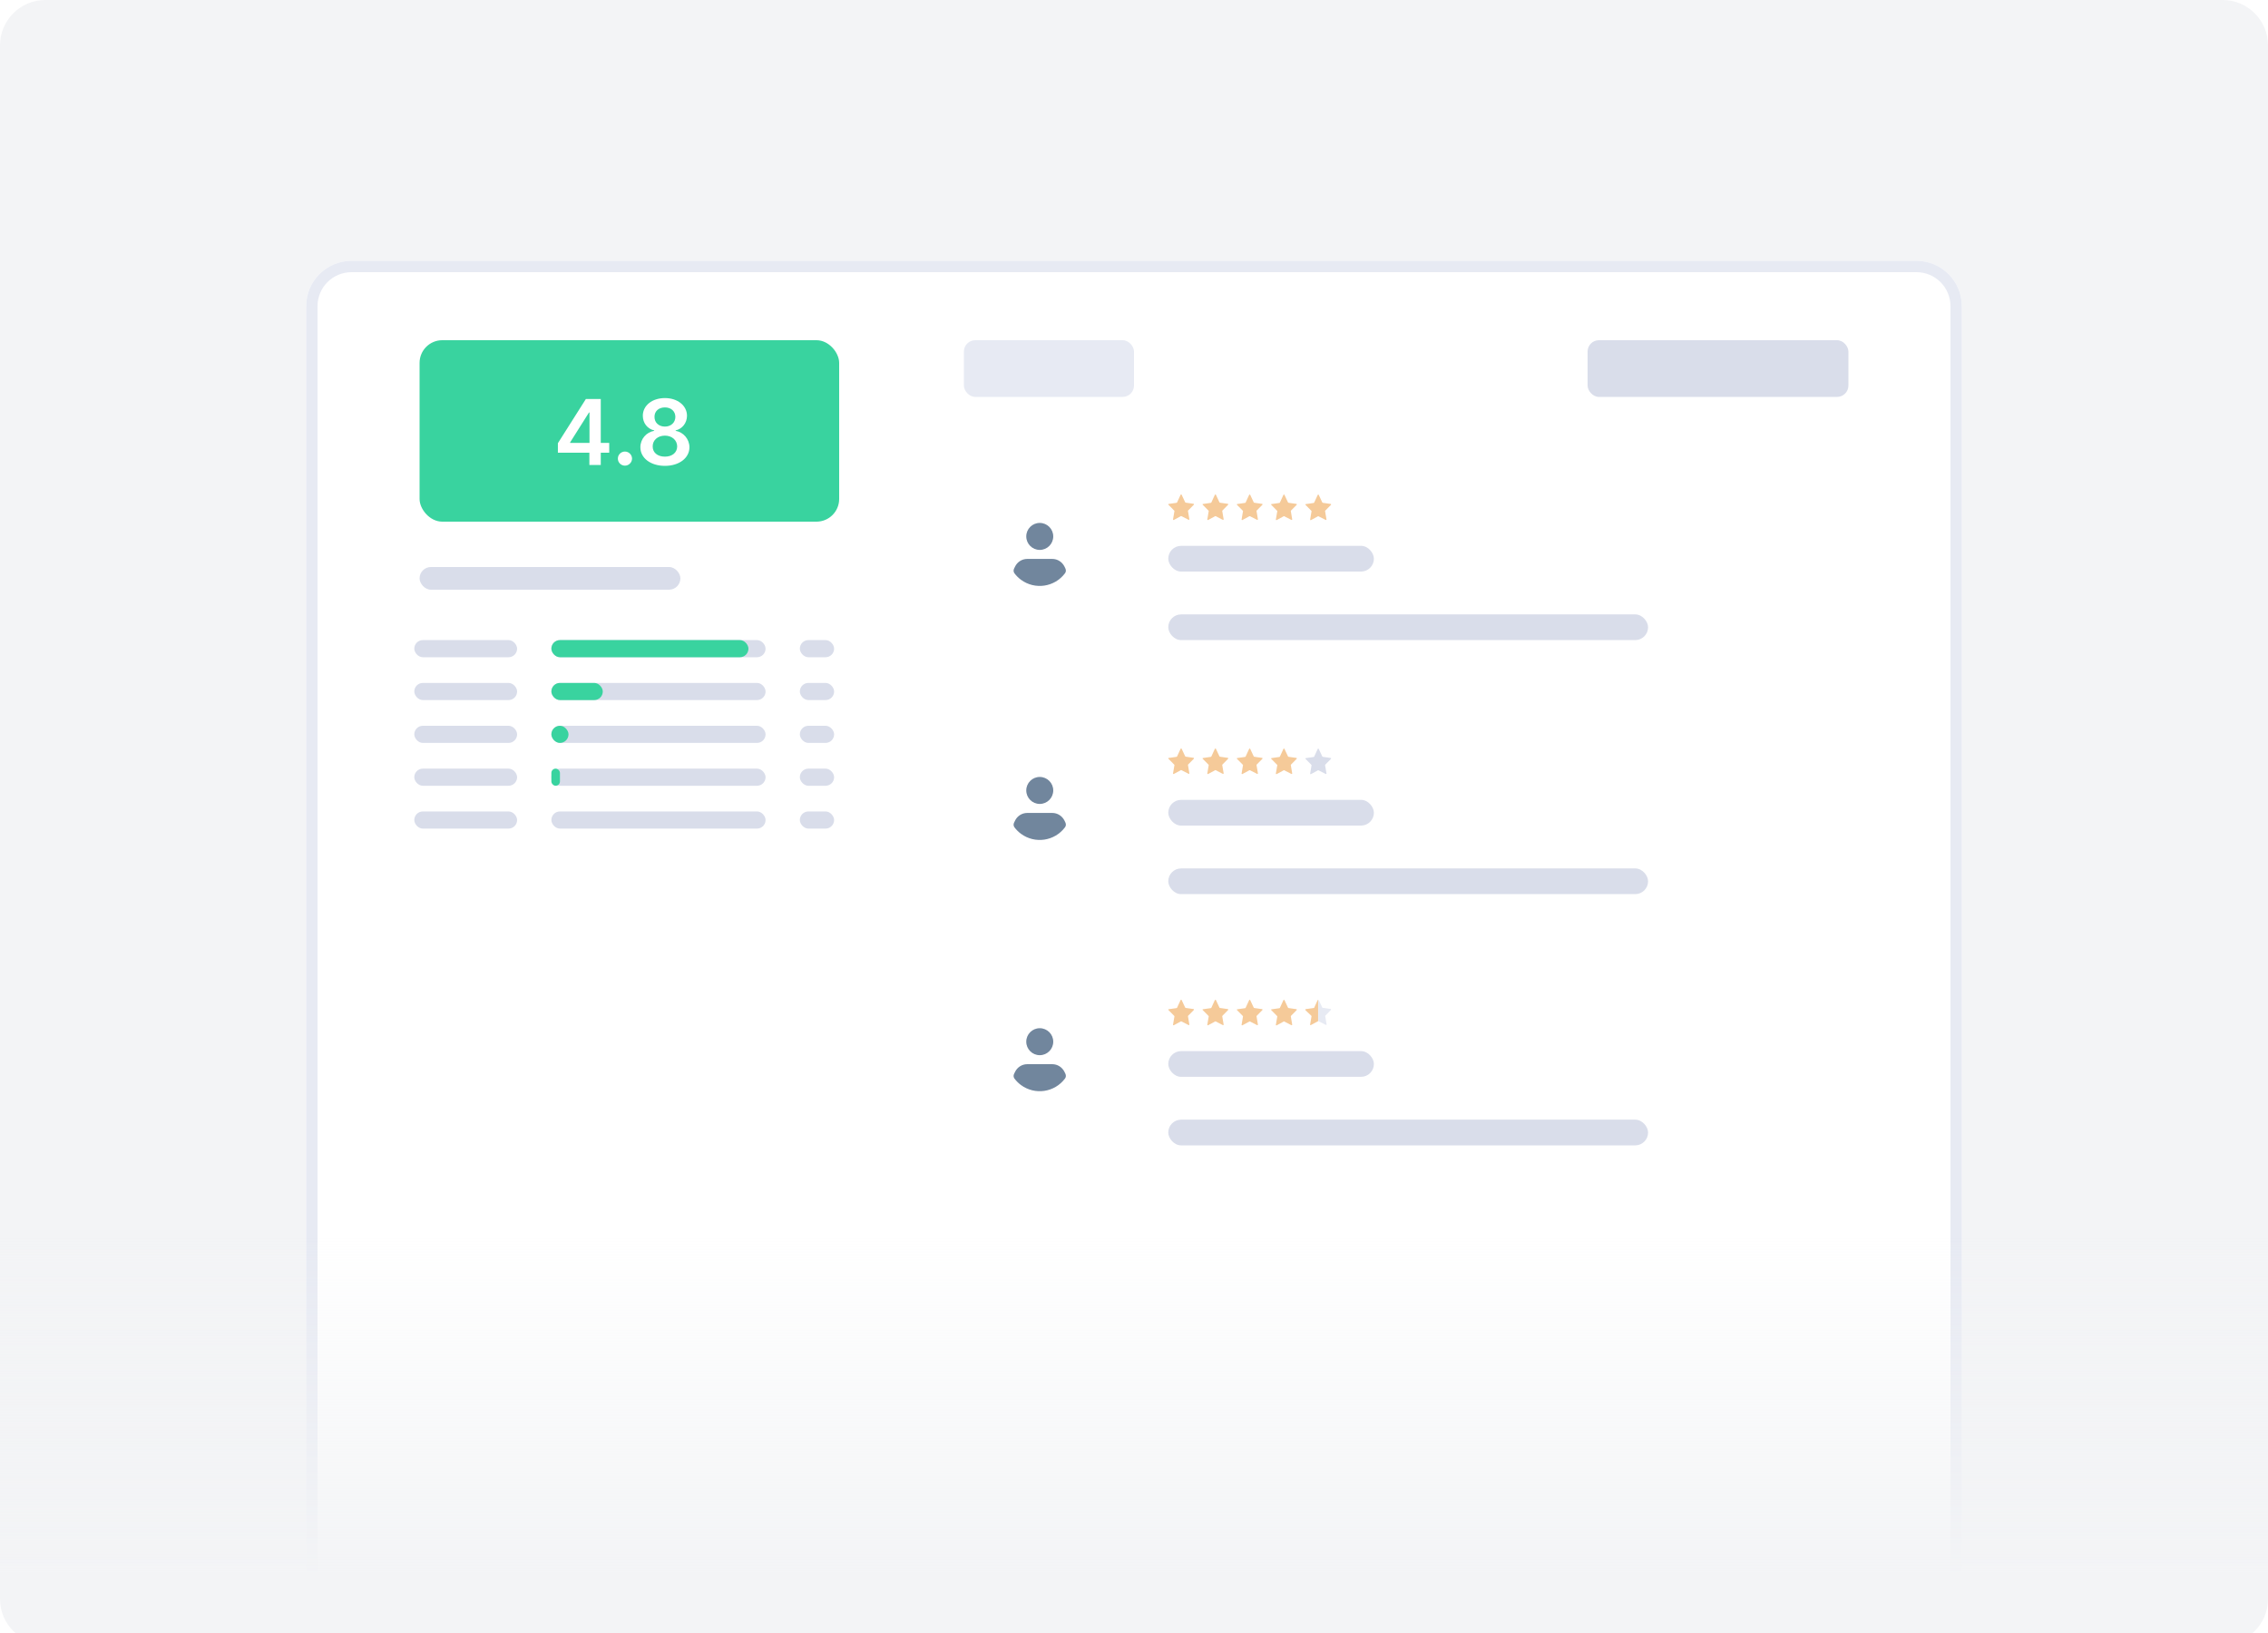<svg width="200" height="144" viewBox="0 0 200 144" fill="none" xmlns="http://www.w3.org/2000/svg">
<g clip-path="url(#clip0)">
<path d="M196 0H4C1.791 0 0 1.791 0 4V140C0 142.209 1.791 144 4 144H196C198.209 144 200 142.209 200 140V4C200 1.791 198.209 0 196 0Z" fill="#F3F4F6"/>
<g filter="url(#filter0_d)">
<path d="M27 24C27 21.791 28.791 20 31 20H169C171.209 20 173 21.791 173 24V144H27V24Z" fill="white"/>
<path d="M31 20.5H169C170.933 20.5 172.5 22.067 172.5 24V143.5H27.5V24C27.5 22.067 29.067 20.5 31 20.5Z" stroke="#E7EAF3"/>
</g>
<rect x="37" y="30" width="37" height="16" rx="2" fill="#39D39F"/>
<path d="M49.197 39.92H51.973V41H52.978V39.92H53.723V39.054H52.978V35.182H51.666L49.197 39.082V39.92ZM51.984 39.054H50.277V39.008L51.939 36.375H51.984V39.054ZM55.111 41.062C55.446 41.062 55.733 40.784 55.736 40.438C55.733 40.097 55.446 39.818 55.111 39.818C54.765 39.818 54.483 40.097 54.486 40.438C54.483 40.784 54.765 41.062 55.111 41.062ZM58.636 41.08C59.895 41.08 60.795 40.386 60.798 39.44C60.795 38.713 60.258 38.105 59.582 37.992V37.952C60.17 37.821 60.579 37.293 60.582 36.662C60.579 35.767 59.755 35.102 58.636 35.102C57.508 35.102 56.684 35.764 56.687 36.662C56.684 37.293 57.088 37.821 57.687 37.952V37.992C57 38.105 56.468 38.713 56.471 39.44C56.468 40.386 57.366 41.08 58.636 41.08ZM58.636 40.267C57.977 40.267 57.551 39.903 57.556 39.367C57.551 38.81 58.008 38.415 58.636 38.415C59.255 38.415 59.71 38.812 59.716 39.367C59.71 39.903 59.287 40.267 58.636 40.267ZM58.636 37.617C58.096 37.617 57.71 37.267 57.716 36.761C57.71 36.261 58.085 35.926 58.636 35.926C59.179 35.926 59.551 36.261 59.556 36.761C59.551 37.27 59.167 37.617 58.636 37.617Z" fill="white"/>
<rect x="37" y="50" width="23" height="2" rx="1" fill="#D9DDEA"/>
<rect x="85" y="30" width="15" height="5" rx="1" fill="#E7EAF3"/>
<rect x="140" y="30" width="23" height="5" rx="1" fill="#D9DDEA"/>
<rect x="36.533" y="56.444" width="9.067" height="1.511" rx="0.756" fill="#D9DDEA"/>
<rect x="70.533" y="56.444" width="3.022" height="1.511" rx="0.756" fill="#D9DDEA"/>
<rect x="48.622" y="56.444" width="18.889" height="1.511" rx="0.756" fill="#D9DDEA"/>
<rect x="48.622" y="56.444" width="17.378" height="1.511" rx="0.756" fill="#39D39F"/>
<rect x="36.533" y="60.222" width="9.067" height="1.511" rx="0.756" fill="#D9DDEA"/>
<rect x="70.533" y="60.222" width="3.022" height="1.511" rx="0.756" fill="#D9DDEA"/>
<rect x="48.622" y="60.222" width="18.889" height="1.511" rx="0.756" fill="#D9DDEA"/>
<rect x="48.622" y="60.222" width="4.533" height="1.511" rx="0.756" fill="#39D39F"/>
<rect x="36.533" y="64" width="9.067" height="1.511" rx="0.756" fill="#D9DDEA"/>
<rect x="70.533" y="64" width="3.022" height="1.511" rx="0.756" fill="#D9DDEA"/>
<rect x="48.622" y="64" width="18.889" height="1.511" rx="0.756" fill="#D9DDEA"/>
<rect x="48.622" y="64" width="1.511" height="1.511" rx="0.756" fill="#39D39F"/>
<rect x="36.533" y="67.778" width="9.067" height="1.511" rx="0.756" fill="#D9DDEA"/>
<rect x="70.533" y="67.778" width="3.022" height="1.511" rx="0.756" fill="#D9DDEA"/>
<rect x="48.622" y="67.778" width="18.889" height="1.511" rx="0.756" fill="#D9DDEA"/>
<rect x="48.622" y="67.778" width="0.756" height="1.511" rx="0.378" fill="#39D39F"/>
<rect x="36.533" y="71.555" width="9.067" height="1.511" rx="0.756" fill="#D9DDEA"/>
<rect x="70.533" y="71.555" width="3.022" height="1.511" rx="0.756" fill="#D9DDEA"/>
<rect x="48.622" y="71.555" width="18.889" height="1.511" rx="0.756" fill="#D9DDEA"/>
<path d="M104.203 43.632L104.515 44.296C104.529 44.31 104.542 44.324 104.556 44.324L105.248 44.423C105.288 44.423 105.302 44.48 105.275 44.508L104.773 45.017C104.759 45.031 104.759 45.045 104.759 45.059L104.881 45.78C104.895 45.822 104.841 45.85 104.814 45.836L104.176 45.511C104.162 45.511 104.149 45.511 104.135 45.511L103.511 45.85C103.47 45.865 103.43 45.836 103.443 45.794L103.565 45.073C103.565 45.059 103.565 45.045 103.552 45.031L103.036 44.508C103.009 44.48 103.023 44.437 103.063 44.437L103.755 44.338C103.769 44.338 103.782 44.324 103.796 44.31L104.108 43.632C104.135 43.589 104.189 43.589 104.203 43.632Z" fill="#F5CA99"/>
<path d="M107.226 43.635L107.538 44.3C107.551 44.314 107.565 44.328 107.578 44.328L108.27 44.427C108.311 44.427 108.325 44.483 108.297 44.511L107.796 45.02C107.782 45.034 107.782 45.048 107.782 45.063L107.904 45.783C107.918 45.826 107.863 45.854 107.836 45.84L107.199 45.515C107.185 45.515 107.171 45.515 107.158 45.515L106.534 45.854C106.493 45.868 106.452 45.84 106.466 45.797L106.588 45.077C106.588 45.063 106.588 45.048 106.575 45.034L106.059 44.511C106.032 44.483 106.045 44.441 106.086 44.441L106.778 44.342C106.792 44.342 106.805 44.328 106.819 44.314L107.131 43.635C107.158 43.593 107.212 43.593 107.226 43.635Z" fill="#F5CA99"/>
<path d="M110.249 43.639L110.561 44.303C110.574 44.317 110.588 44.331 110.601 44.331L111.293 44.43C111.334 44.43 111.348 44.487 111.32 44.515L110.818 45.024C110.805 45.038 110.805 45.052 110.805 45.066L110.927 45.787C110.941 45.829 110.886 45.858 110.859 45.843L110.222 45.518C110.208 45.518 110.194 45.518 110.181 45.518L109.557 45.858C109.516 45.872 109.475 45.843 109.489 45.801L109.611 45.08C109.611 45.066 109.611 45.052 109.598 45.038L109.082 44.515C109.055 44.487 109.068 44.444 109.109 44.444L109.801 44.345C109.815 44.345 109.828 44.331 109.842 44.317L110.154 43.639C110.181 43.596 110.235 43.596 110.249 43.639Z" fill="#F5CA99"/>
<path d="M113.271 43.642L113.583 44.307C113.597 44.321 113.611 44.335 113.624 44.335L114.316 44.434C114.357 44.434 114.37 44.49 114.343 44.519L113.841 45.027C113.828 45.041 113.828 45.056 113.828 45.07L113.95 45.79C113.963 45.833 113.909 45.861 113.882 45.847L113.244 45.522C113.231 45.522 113.217 45.522 113.204 45.522L112.58 45.861C112.539 45.875 112.498 45.847 112.512 45.804L112.634 45.084C112.634 45.07 112.634 45.056 112.62 45.041L112.105 44.519C112.078 44.49 112.091 44.448 112.132 44.448L112.824 44.349C112.837 44.349 112.851 44.335 112.864 44.321L113.176 43.642C113.204 43.6 113.258 43.6 113.271 43.642Z" fill="#F5CA99"/>
<path d="M116.294 43.646L116.606 44.31C116.62 44.324 116.633 44.338 116.647 44.338L117.339 44.437C117.379 44.437 117.393 44.494 117.366 44.522L116.864 45.031C116.85 45.045 116.85 45.059 116.85 45.073L116.972 45.794C116.986 45.836 116.932 45.864 116.905 45.85L116.267 45.525C116.253 45.525 116.24 45.525 116.226 45.525L115.602 45.864C115.562 45.879 115.521 45.85 115.534 45.808L115.656 45.087C115.656 45.073 115.656 45.059 115.643 45.045L115.127 44.522C115.1 44.494 115.114 44.451 115.155 44.451L115.846 44.352C115.86 44.352 115.874 44.338 115.887 44.324L116.199 43.646C116.226 43.603 116.281 43.603 116.294 43.646Z" fill="#F5CA99"/>
<rect x="103.022" y="48.133" width="18.133" height="2.267" rx="1.133" fill="#D9DDEA"/>
<rect x="103.022" y="54.178" width="42.311" height="2.267" rx="1.133" fill="#D9DDEA"/>
<g filter="url(#filter1_d)">
<rect x="87.156" y="44.356" width="9.067" height="9.067" rx="4.533" fill="white"/>
</g>
<path d="M91.689 48.492C92.346 48.492 92.879 47.959 92.879 47.302C92.879 46.645 92.346 46.112 91.689 46.112C91.032 46.112 90.499 46.645 90.499 47.302C90.499 47.959 91.032 48.492 91.689 48.492Z" fill="#71869D"/>
<path d="M93.921 50.544C93.003 51.779 91.264 52.034 90.028 51.122C89.807 50.957 89.615 50.765 89.45 50.544C89.371 50.425 89.36 50.272 89.422 50.147L89.507 49.971C89.705 49.552 90.125 49.286 90.589 49.286H92.794C93.247 49.286 93.661 49.546 93.865 49.954L93.955 50.141C94.012 50.272 94.006 50.425 93.921 50.544Z" fill="#71869D"/>
<path d="M104.203 66.032L104.515 66.696C104.529 66.71 104.542 66.724 104.556 66.724L105.248 66.823C105.288 66.823 105.302 66.88 105.275 66.908L104.773 67.417C104.759 67.431 104.759 67.445 104.759 67.459L104.881 68.18C104.895 68.222 104.841 68.25 104.814 68.236L104.176 67.911C104.162 67.911 104.149 67.911 104.135 67.911L103.511 68.25C103.47 68.265 103.43 68.236 103.443 68.194L103.565 67.473C103.565 67.459 103.565 67.445 103.552 67.431L103.036 66.908C103.009 66.88 103.023 66.837 103.063 66.837L103.755 66.738C103.769 66.738 103.782 66.724 103.796 66.71L104.108 66.032C104.135 65.989 104.189 65.989 104.203 66.032Z" fill="#F5CA99"/>
<path d="M107.226 66.035L107.538 66.7C107.551 66.714 107.565 66.728 107.578 66.728L108.27 66.827C108.311 66.827 108.325 66.883 108.297 66.912L107.796 67.42C107.782 67.434 107.782 67.448 107.782 67.463L107.904 68.183C107.918 68.226 107.863 68.254 107.836 68.24L107.199 67.915C107.185 67.915 107.171 67.915 107.158 67.915L106.534 68.254C106.493 68.268 106.452 68.24 106.466 68.198L106.588 67.477C106.588 67.463 106.588 67.448 106.575 67.434L106.059 66.912C106.032 66.883 106.045 66.841 106.086 66.841L106.778 66.742C106.792 66.742 106.805 66.728 106.819 66.714L107.131 66.035C107.158 65.993 107.212 65.993 107.226 66.035Z" fill="#F5CA99"/>
<path d="M110.249 66.039L110.561 66.703C110.574 66.717 110.588 66.731 110.601 66.731L111.293 66.83C111.334 66.83 111.348 66.887 111.32 66.915L110.818 67.424C110.805 67.438 110.805 67.452 110.805 67.466L110.927 68.187C110.941 68.229 110.886 68.257 110.859 68.243L110.222 67.918C110.208 67.918 110.194 67.918 110.181 67.918L109.557 68.257C109.516 68.272 109.475 68.243 109.489 68.201L109.611 67.48C109.611 67.466 109.611 67.452 109.598 67.438L109.082 66.915C109.055 66.887 109.068 66.844 109.109 66.844L109.801 66.745C109.815 66.745 109.828 66.731 109.842 66.717L110.154 66.039C110.181 65.996 110.235 65.996 110.249 66.039Z" fill="#F5CA99"/>
<path d="M113.271 66.042L113.583 66.707C113.597 66.721 113.611 66.735 113.624 66.735L114.316 66.834C114.357 66.834 114.37 66.89 114.343 66.918L113.841 67.427C113.828 67.441 113.828 67.456 113.828 67.47L113.95 68.19C113.963 68.233 113.909 68.261 113.882 68.247L113.244 67.922C113.231 67.922 113.217 67.922 113.204 67.922L112.58 68.261C112.539 68.275 112.498 68.247 112.512 68.204L112.634 67.484C112.634 67.47 112.634 67.456 112.62 67.441L112.105 66.918C112.078 66.89 112.091 66.848 112.132 66.848L112.824 66.749C112.837 66.749 112.851 66.735 112.864 66.721L113.176 66.042C113.204 66 113.258 66 113.271 66.042Z" fill="#F5CA99"/>
<path d="M116.294 66.046L116.606 66.71C116.62 66.724 116.633 66.738 116.647 66.738L117.339 66.837C117.379 66.837 117.393 66.894 117.366 66.922L116.864 67.431C116.85 67.445 116.85 67.459 116.85 67.473L116.972 68.194C116.986 68.236 116.932 68.264 116.905 68.25L116.267 67.925C116.253 67.925 116.24 67.925 116.226 67.925L115.602 68.264C115.562 68.279 115.521 68.25 115.534 68.208L115.656 67.487C115.656 67.473 115.656 67.459 115.643 67.445L115.127 66.922C115.1 66.894 115.114 66.851 115.155 66.851L115.846 66.752C115.86 66.752 115.874 66.738 115.887 66.724L116.199 66.046C116.226 66.004 116.281 66.004 116.294 66.046Z" fill="#D9DDEA"/>
<rect x="103.022" y="70.533" width="18.133" height="2.267" rx="1.133" fill="#D9DDEA"/>
<rect x="103.022" y="76.578" width="42.311" height="2.267" rx="1.133" fill="#D9DDEA"/>
<g filter="url(#filter2_d)">
<rect x="87.156" y="66.756" width="9.067" height="9.067" rx="4.533" fill="white"/>
</g>
<path d="M91.689 70.892C92.346 70.892 92.879 70.359 92.879 69.702C92.879 69.045 92.346 68.512 91.689 68.512C91.032 68.512 90.499 69.045 90.499 69.702C90.499 70.359 91.032 70.892 91.689 70.892Z" fill="#71869D"/>
<path d="M93.921 72.944C93.003 74.179 91.264 74.434 90.028 73.522C89.807 73.357 89.615 73.165 89.45 72.944C89.371 72.825 89.36 72.672 89.422 72.547L89.507 72.371C89.705 71.952 90.125 71.686 90.589 71.686H92.794C93.247 71.686 93.661 71.946 93.865 72.354L93.955 72.541C94.012 72.672 94.006 72.825 93.921 72.944Z" fill="#71869D"/>
<path d="M104.203 88.187L104.515 88.852C104.529 88.866 104.542 88.88 104.556 88.88L105.248 88.979C105.288 88.979 105.302 89.035 105.275 89.064L104.773 89.572C104.759 89.586 104.759 89.6 104.759 89.615L104.881 90.335C104.895 90.378 104.841 90.406 104.814 90.392L104.176 90.067C104.162 90.067 104.149 90.067 104.135 90.067L103.511 90.406C103.47 90.42 103.43 90.392 103.443 90.35L103.565 89.629C103.565 89.615 103.565 89.6 103.552 89.586L103.036 89.064C103.009 89.035 103.023 88.993 103.063 88.993L103.755 88.894C103.769 88.894 103.782 88.88 103.796 88.866L104.108 88.187C104.135 88.145 104.189 88.145 104.203 88.187Z" fill="#F5CA99"/>
<path d="M107.226 88.191L107.538 88.855C107.551 88.869 107.565 88.883 107.578 88.883L108.27 88.982C108.311 88.982 108.325 89.039 108.297 89.067L107.796 89.576C107.782 89.59 107.782 89.604 107.782 89.618L107.904 90.339C107.918 90.381 107.863 90.409 107.836 90.395L107.199 90.07C107.185 90.07 107.171 90.07 107.158 90.07L106.534 90.409C106.493 90.424 106.452 90.395 106.466 90.353L106.588 89.632C106.588 89.618 106.588 89.604 106.575 89.59L106.059 89.067C106.032 89.039 106.045 88.996 106.086 88.996L106.778 88.897C106.792 88.897 106.805 88.883 106.819 88.869L107.131 88.191C107.158 88.148 107.212 88.148 107.226 88.191Z" fill="#F5CA99"/>
<path d="M110.249 88.194L110.561 88.859C110.574 88.873 110.588 88.887 110.601 88.887L111.293 88.986C111.334 88.986 111.348 89.042 111.32 89.07L110.818 89.579C110.805 89.593 110.805 89.608 110.805 89.622L110.927 90.342C110.941 90.385 110.886 90.413 110.859 90.399L110.222 90.074C110.208 90.074 110.194 90.074 110.181 90.074L109.557 90.413C109.516 90.427 109.475 90.399 109.489 90.356L109.611 89.636C109.611 89.622 109.611 89.608 109.598 89.593L109.082 89.07C109.055 89.042 109.068 89 109.109 89L109.801 88.901C109.815 88.901 109.828 88.887 109.842 88.873L110.154 88.194C110.181 88.152 110.235 88.152 110.249 88.194Z" fill="#F5CA99"/>
<path d="M113.271 88.198L113.583 88.862C113.597 88.876 113.611 88.89 113.624 88.89L114.316 88.989C114.357 88.989 114.37 89.046 114.343 89.074L113.841 89.583C113.828 89.597 113.828 89.611 113.828 89.625L113.95 90.346C113.963 90.388 113.909 90.417 113.882 90.402L113.244 90.077C113.231 90.077 113.217 90.077 113.204 90.077L112.58 90.417C112.539 90.431 112.498 90.402 112.512 90.36L112.634 89.639C112.634 89.625 112.634 89.611 112.62 89.597L112.105 89.074C112.078 89.046 112.091 89.003 112.132 89.003L112.824 88.904C112.837 88.904 112.851 88.89 112.864 88.876L113.176 88.198C113.204 88.156 113.258 88.156 113.271 88.198Z" fill="#F5CA99"/>
<g clip-path="url(#clip1)">
<path d="M117.364 89.055C117.391 89.027 117.378 88.971 117.337 88.971L116.645 88.873C116.631 88.873 116.618 88.873 116.604 88.845L116.292 88.185C116.278 88.171 116.265 88.171 116.251 88.171V90.053C116.251 90.053 116.265 90.053 116.278 90.053L116.916 90.376C116.943 90.39 116.998 90.362 116.984 90.319L116.862 89.603C116.862 89.589 116.862 89.575 116.876 89.561L117.364 89.055Z" fill="#E7EAF3"/>
<path d="M116.251 88.171C116.224 88.171 116.21 88.185 116.197 88.185L115.885 88.873C115.871 88.873 115.857 88.887 115.844 88.887L115.152 88.985C115.111 88.985 115.097 89.055 115.124 89.084L115.64 89.575C115.654 89.589 115.654 89.617 115.654 89.617L115.532 90.334C115.518 90.39 115.559 90.418 115.6 90.39L116.224 90.053H116.237V88.171H116.251Z" fill="#F5CA99"/>
</g>
<rect x="103.022" y="92.689" width="18.133" height="2.267" rx="1.133" fill="#D9DDEA"/>
<rect x="103.022" y="98.733" width="42.311" height="2.267" rx="1.133" fill="#D9DDEA"/>
<g filter="url(#filter3_d)">
<rect x="87.156" y="88.911" width="9.067" height="9.067" rx="4.533" fill="white"/>
</g>
<path d="M91.689 93.048C92.346 93.048 92.879 92.515 92.879 91.858C92.879 91.201 92.346 90.668 91.689 90.668C91.032 90.668 90.499 91.201 90.499 91.858C90.499 92.515 91.032 93.048 91.689 93.048Z" fill="#71869D"/>
<path d="M93.921 95.099C93.003 96.335 91.264 96.59 90.028 95.677C89.807 95.513 89.615 95.32 89.45 95.099C89.371 94.98 89.36 94.827 89.422 94.703L89.507 94.527C89.705 94.108 90.125 93.841 90.589 93.841H92.794C93.247 93.841 93.661 94.102 93.865 94.51L93.955 94.697C94.012 94.827 94.006 94.98 93.921 95.099Z" fill="#71869D"/>
<path d="M0 105H200V141C200 143.209 198.209 145 196 145H4C1.791 145 0 143.209 0 141V105Z" fill="url(#paint0_linear)"/>
</g>
<defs>
<filter id="filter0_d" x="22" y="18" width="156" height="134" filterUnits="userSpaceOnUse" color-interpolation-filters="sRGB">
<feFlood flood-opacity="0" result="BackgroundImageFix"/>
<feColorMatrix in="SourceAlpha" type="matrix" values="0 0 0 0 0 0 0 0 0 0 0 0 0 0 0 0 0 0 127 0"/>
<feOffset dy="3"/>
<feGaussianBlur stdDeviation="2.5"/>
<feColorMatrix type="matrix" values="0 0 0 0 0.549 0 0 0 0 0.596 0 0 0 0 0.643 0 0 0 0.125 0"/>
<feBlend mode="normal" in2="BackgroundImageFix" result="effect1_dropShadow"/>
<feBlend mode="normal" in="SourceGraphic" in2="effect1_dropShadow" result="shape"/>
</filter>
<filter id="filter1_d" x="85.156" y="43.356" width="13.067" height="13.067" filterUnits="userSpaceOnUse" color-interpolation-filters="sRGB">
<feFlood flood-opacity="0" result="BackgroundImageFix"/>
<feColorMatrix in="SourceAlpha" type="matrix" values="0 0 0 0 0 0 0 0 0 0 0 0 0 0 0 0 0 0 127 0"/>
<feOffset dy="1"/>
<feGaussianBlur stdDeviation="1"/>
<feColorMatrix type="matrix" values="0 0 0 0 0.549 0 0 0 0 0.596 0 0 0 0 0.643 0 0 0 0.18 0"/>
<feBlend mode="normal" in2="BackgroundImageFix" result="effect1_dropShadow"/>
<feBlend mode="normal" in="SourceGraphic" in2="effect1_dropShadow" result="shape"/>
</filter>
<filter id="filter2_d" x="85.156" y="65.756" width="13.067" height="13.067" filterUnits="userSpaceOnUse" color-interpolation-filters="sRGB">
<feFlood flood-opacity="0" result="BackgroundImageFix"/>
<feColorMatrix in="SourceAlpha" type="matrix" values="0 0 0 0 0 0 0 0 0 0 0 0 0 0 0 0 0 0 127 0"/>
<feOffset dy="1"/>
<feGaussianBlur stdDeviation="1"/>
<feColorMatrix type="matrix" values="0 0 0 0 0.549 0 0 0 0 0.596 0 0 0 0 0.643 0 0 0 0.18 0"/>
<feBlend mode="normal" in2="BackgroundImageFix" result="effect1_dropShadow"/>
<feBlend mode="normal" in="SourceGraphic" in2="effect1_dropShadow" result="shape"/>
</filter>
<filter id="filter3_d" x="85.156" y="87.911" width="13.067" height="13.067" filterUnits="userSpaceOnUse" color-interpolation-filters="sRGB">
<feFlood flood-opacity="0" result="BackgroundImageFix"/>
<feColorMatrix in="SourceAlpha" type="matrix" values="0 0 0 0 0 0 0 0 0 0 0 0 0 0 0 0 0 0 127 0"/>
<feOffset dy="1"/>
<feGaussianBlur stdDeviation="1"/>
<feColorMatrix type="matrix" values="0 0 0 0 0.549 0 0 0 0 0.596 0 0 0 0 0.643 0 0 0 0.18 0"/>
<feBlend mode="normal" in2="BackgroundImageFix" result="effect1_dropShadow"/>
<feBlend mode="normal" in="SourceGraphic" in2="effect1_dropShadow" result="shape"/>
</filter>
<linearGradient id="paint0_linear" x1="100" y1="155" x2="100" y2="93.5" gradientUnits="userSpaceOnUse">
<stop offset="0.256" stop-color="#F3F4F6"/>
<stop offset="0.749" stop-color="#F3F4F6" stop-opacity="0"/>
</linearGradient>
<clipPath id="clip0">
<rect width="200" height="144" fill="white"/>
</clipPath>
<clipPath id="clip1">
<rect width="2.267" height="2.252" fill="white" transform="translate(115.111 88.171)"/>
</clipPath>
</defs>
</svg>

